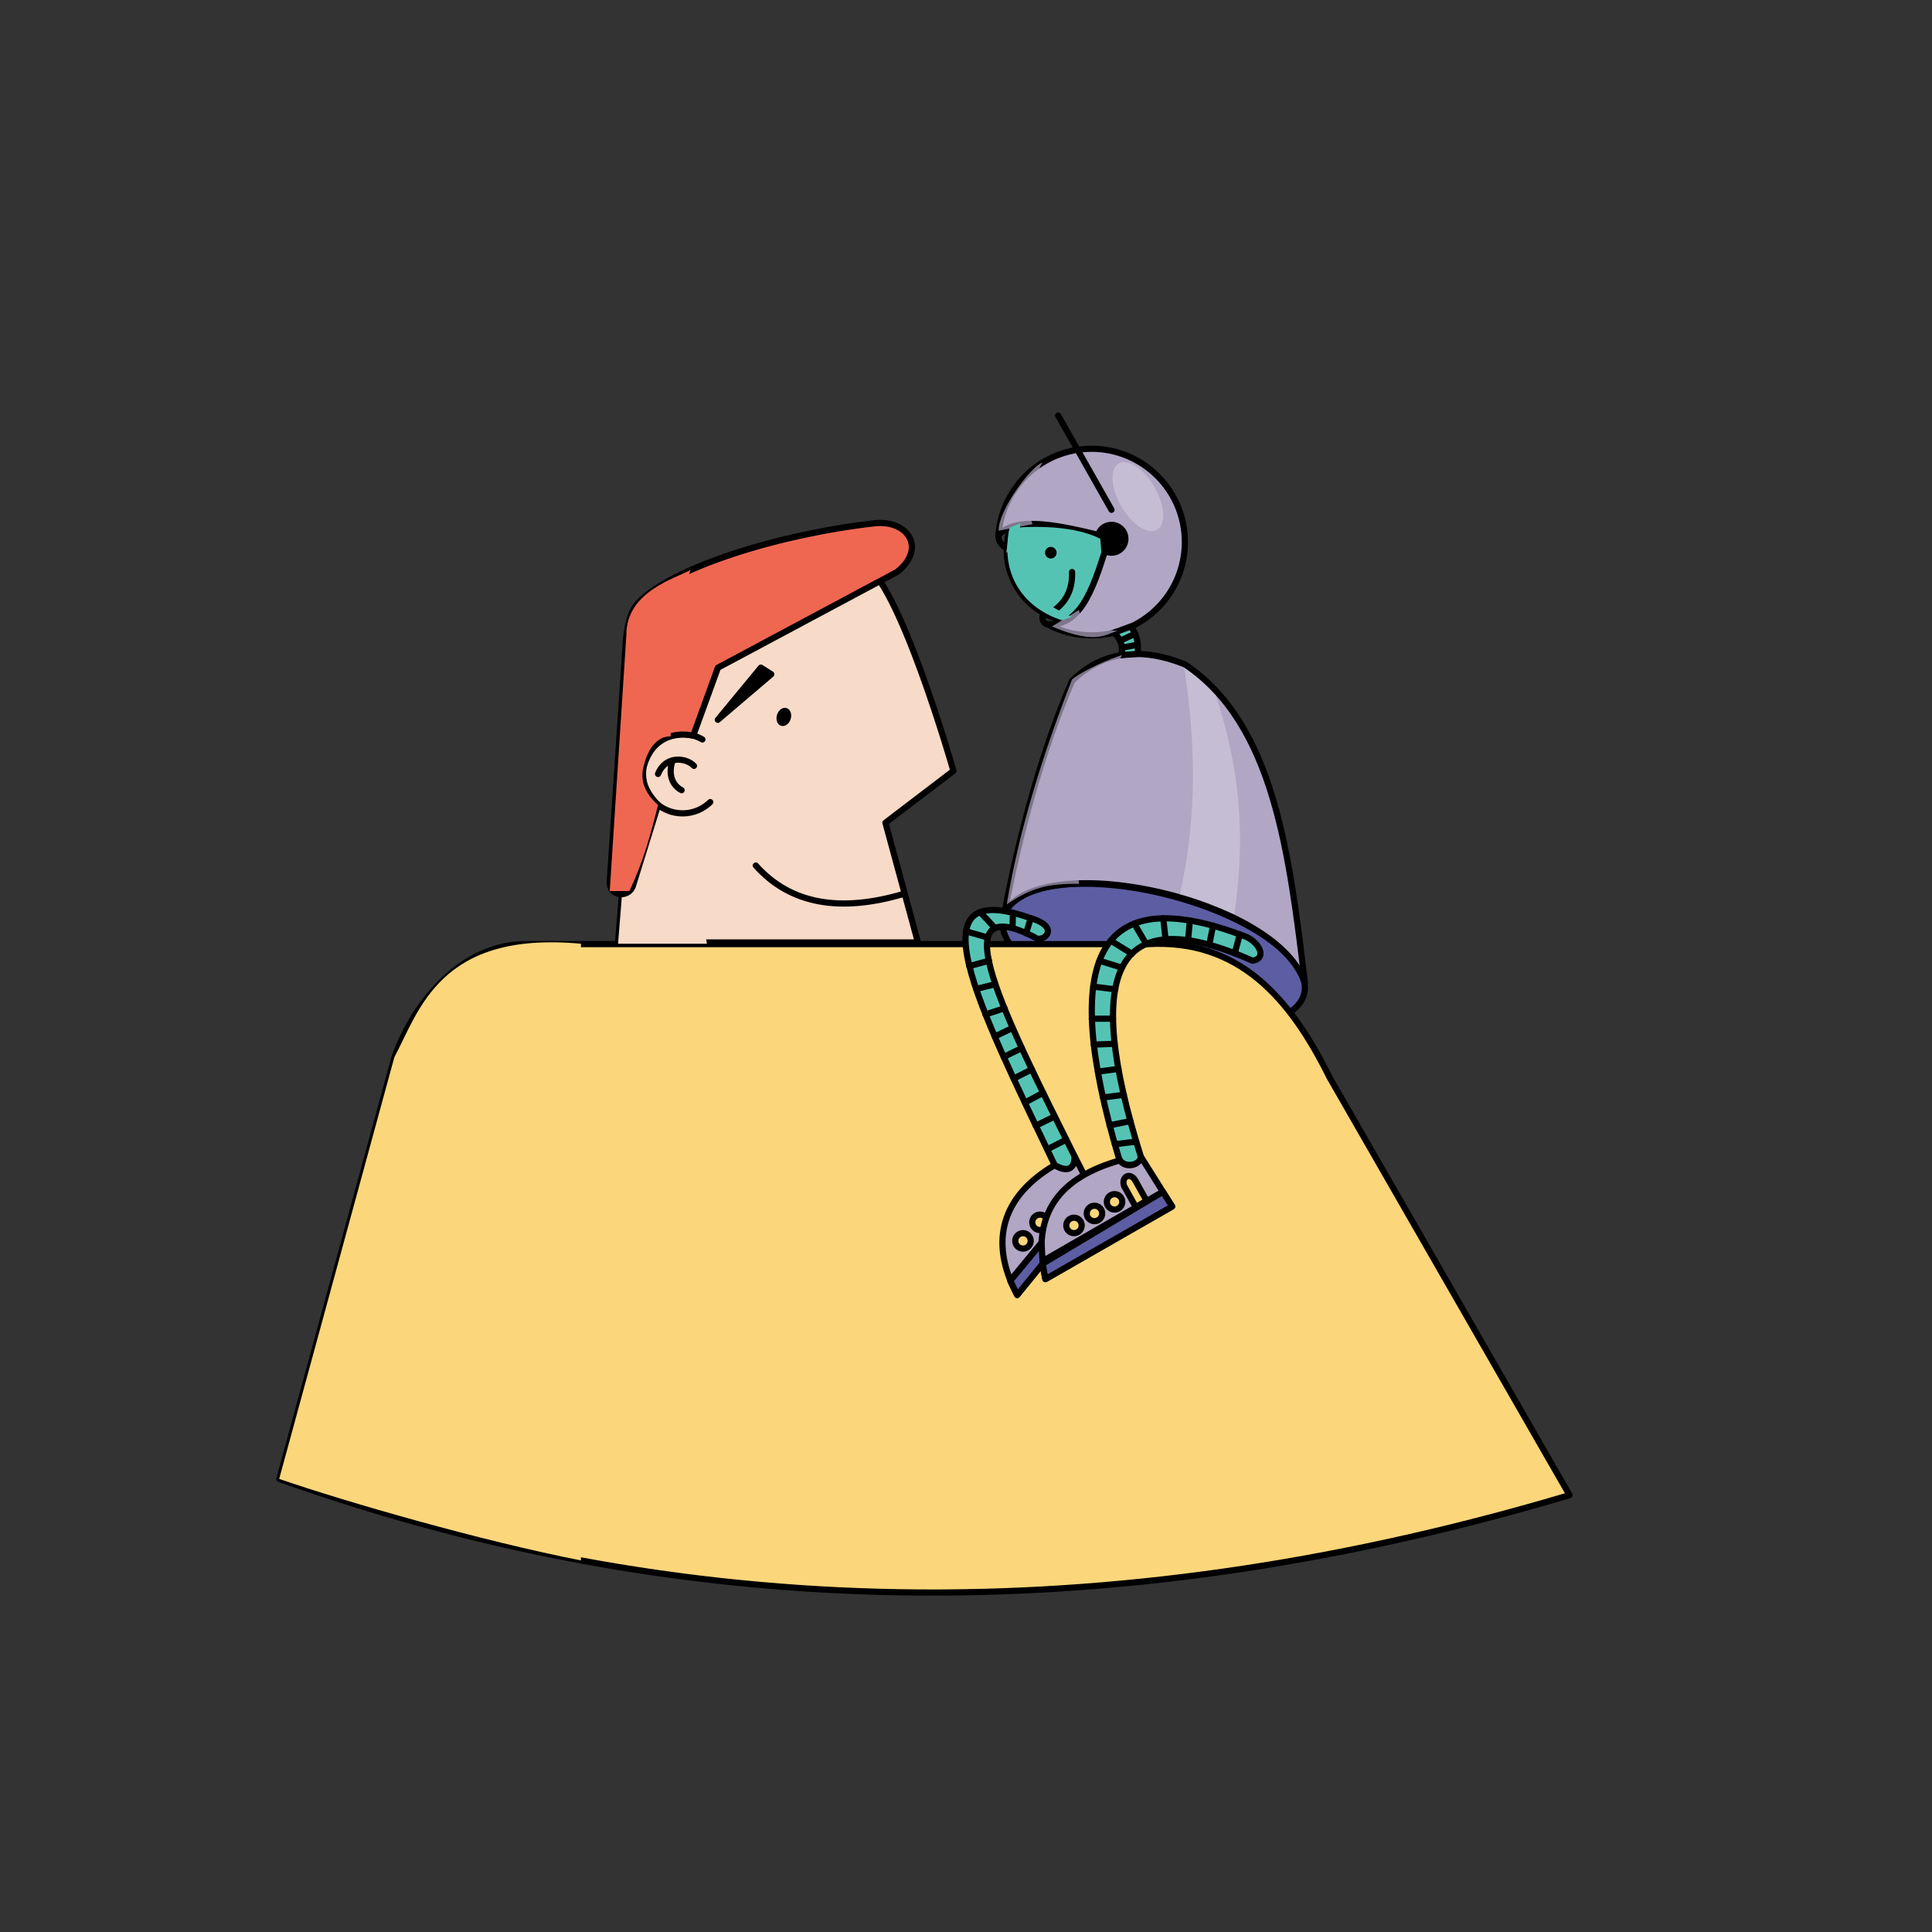<?xml version="1.0" encoding="utf-8"?>
<!-- Generator: Adobe Illustrator 24.0.1, SVG Export Plug-In . SVG Version: 6.00 Build 0)  -->
<svg version="1.1" id="Слой_1" xmlns="http://www.w3.org/2000/svg" xmlns:xlink="http://www.w3.org/1999/xlink" x="0px" y="0px"
	 viewBox="0 0 5000 5000" style="enable-background:new 0 0 5000 5000;" xml:space="preserve">
<rect x="0" y="0" width="5000" height="5000" fill="#333333" stroke="none"/>
<style type="text/css">
	.st0{fill:#5D5DA3;stroke:#000000;stroke-width:16;stroke-miterlimit:10;}
	.st1{fill:#FBD67B;stroke:#000000;stroke-width:16;stroke-linecap:round;stroke-linejoin:round;stroke-miterlimit:10;}
	.st2{fill:#F7DAC8;stroke:#000000;stroke-width:16;stroke-linecap:round;stroke-linejoin:round;stroke-miterlimit:10;}
	.st3{stroke:#000000;stroke-width:16;stroke-linecap:round;stroke-linejoin:round;stroke-miterlimit:10;}
	.st4{fill:#55C3B4;stroke:#000000;stroke-width:16;stroke-linecap:round;stroke-linejoin:round;stroke-miterlimit:10;}
	.st5{fill:#B1A6C4;stroke:#000000;stroke-width:16;stroke-linecap:round;stroke-linejoin:round;stroke-miterlimit:10;}
	.st6{fill:none;stroke:#000000;stroke-width:16;stroke-linecap:round;stroke-linejoin:round;stroke-miterlimit:10;}
	.st7{fill:#B1A6C4;stroke:#000000;stroke-width:16;stroke-miterlimit:10;}
	.st8{fill:#FBD67B;stroke:#000000;stroke-width:16;stroke-miterlimit:10;}
	.st9{fill:#5D5DA3;stroke:#000000;stroke-width:16;stroke-linecap:round;stroke-linejoin:round;stroke-miterlimit:10;}
	.st10{fill:none;stroke:#000000;stroke-width:16;stroke-linejoin:round;stroke-miterlimit:10;}
	.st11{opacity:0.26;fill:#FFFFFF;}
	.st12{fill:#F7DAC8;}
	.st13{opacity:0.71;fill:#B1A6C4;}
	.st14{fill:#55C3B4;}
	.st15{fill:#FBD67B;}
	.st16{fill:#EF6751;stroke:#000000;stroke-width:16;stroke-linecap:round;stroke-linejoin:round;stroke-miterlimit:10;}
	.st17{fill:#EF6751;}
</style>
<ellipse transform="matrix(0.25 -0.968 0.968 0.25 -153.741 4744.951)" class="st0" cx="2986.49" cy="2471.73" rx="160.36" ry="402.32"/>
<path class="st1" d="M722.99,3827.37l298-1091c53.2-149.6,178.5-293.5,341-293h1608c237.23-13.89,369.62,140.64,471,345l621,1081
	C2936.45,4204.58,1822.38,4220.24,722.99,3827.37z"/>
<path class="st2" d="M1599.64,2439c0,0,51.85-692.13,107.85-773.48s432-239.99,524-207.45s236,536.92,236,536.92l-176,134.23
	l84.18,309.78H1599.64z"/>
<polygon class="st3" points="1857.7,1862.81 1969.13,1727.86 1996.05,1744.95 "/>
<circle class="st4" cx="2791.99" cy="1423.87" r="186.5"/>
<path class="st5" d="M2709.87,1615.22c34.22,18.59,73.43,29.15,115.11,29.15c133.38,0,241.5-108.12,241.5-241.5
	s-108.12-241.5-241.5-241.5c-127.36,0-231.69,98.59-240.85,223.61c46.52-52.1,165.41-23.99,286.35,6.39
	C2834.99,1503.32,2803.71,1623.99,2709.87,1615.22z"/>
<path class="st6" d="M2604.49,1418.37c-16-10-22-20-20.16-35.82"/>
<path class="st6" d="M2702.49,1587.37c-9,9-4,25,7,28"/>
<circle cx="2876.49" cy="1394.37" r="44"/>
<line class="st6" x1="2876.49" y1="1319.37" x2="2738.49" y2="1075.37"/>
<path class="st6" d="M2709.49,1591.16c49.72-26.29,66.56-65.05,65-110.79"/>
<circle cx="2719.49" cy="1430.37" r="15"/>
<path class="st7" d="M2599.49,2362.37c40.67-212.75,99.34-425.35,175-600c77-75.62,174.33-89.95,292-43
	c230.69,154.06,270.24,489.19,311,828C3314.49,2328.37,2696.49,2192.37,2599.49,2362.37z"/>
<path class="st4" d="M3219.49,2422.37c-382.65-145.6-476.64,58.9-325,571c8,35,61,22,58,0c-152.47-484.57-65.81-665.83,289-507
	C3282.49,2479.37,3255.49,2434.37,3219.49,2422.37z"/>
<path class="st4" d="M2678.46,2426c-250.97-129.63-72.04,215.13,103.03,567.37c-0.73,32.15-16.54,41.77-52,22
	c-202.6-423.99-368-748-62-639C2749.49,2400.37,2696.49,2442.37,2678.46,2426z"/>
<path class="st4" d="M2882.76,1637.41c17.73,15.96,23.73,32.96,19.82,57.91l41.91-2.96c1-25,1-45-18-71L2882.76,1637.41z"/>
<line class="st6" x1="2710.49" y1="2974.37" x2="2759.49" y2="2949.37"/>
<line class="st6" x1="2680.49" y1="2913.37" x2="2729.49" y2="2889.37"/>
<line class="st6" x1="2652.49" y1="2853.37" x2="2699.49" y2="2828.37"/>
<line class="st6" x1="2623.49" y1="2791.37" x2="2670.49" y2="2767.37"/>
<line class="st6" x1="2597.49" y1="2735.37" x2="2644.49" y2="2712.37"/>
<line class="st6" x1="2574.49" y1="2682.37" x2="2620.49" y2="2660.37"/>
<line class="st6" x1="2550.49" y1="2625.37" x2="2599.49" y2="2609.37"/>
<line class="st6" x1="2526.49" y1="2559.37" x2="2575.49" y2="2547.37"/>
<line class="st6" x1="2508.49" y1="2500.37" x2="2559.49" y2="2486.37"/>
<line class="st6" x1="2500.49" y1="2410.37" x2="2556.49" y2="2426.37"/>
<line class="st6" x1="2536.49" y1="2360.37" x2="2575.49" y2="2402.37"/>
<line class="st6" x1="2620.49" y1="2395.37" x2="2621.49" y2="2362.37"/>
<line class="st6" x1="2655.49" y1="2415.37" x2="2667.49" y2="2376.37"/>
<line class="st6" x1="2885.49" y1="2961.37" x2="2940.49" y2="2954.37"/>
<line class="st6" x1="2871.49" y1="2912.37" x2="2925.49" y2="2901.37"/>
<line class="st6" x1="2854.49" y1="2840.37" x2="2908.49" y2="2833.37"/>
<line class="st6" x1="2841.49" y1="2773.37" x2="2894.49" y2="2766.37"/>
<line class="st6" x1="2830.49" y1="2703.37" x2="2884.49" y2="2701.37"/>
<line class="st6" x1="2825.49" y1="2636.37" x2="2880.49" y2="2636.37"/>
<line class="st6" x1="2829.49" y1="2553.37" x2="2886.49" y2="2560.37"/>
<line class="st6" x1="2845.49" y1="2486.37" x2="2903.49" y2="2504.37"/>
<line class="st6" x1="2874.49" y1="2434.37" x2="2929.49" y2="2468.37"/>
<line class="st6" x1="2935.49" y1="2390.37" x2="2966.49" y2="2443.37"/>
<line class="st6" x1="3010.49" y1="2376.37" x2="3016.49" y2="2431.37"/>
<line class="st6" x1="3079.49" y1="2382.37" x2="3074.49" y2="2433.37"/>
<line class="st6" x1="3139.49" y1="2395.37" x2="3129.49" y2="2445.37"/>
<line class="st6" x1="3208.49" y1="2418.37" x2="3195.49" y2="2467.37"/>
<line class="st6" x1="2898.49" y1="1658.37" x2="2937.49" y2="1640.37"/>
<line class="st6" x1="2903.49" y1="1676.37" x2="2944.49" y2="1668.37"/>
<path class="st5" d="M2781.49,2993.37l55,107l-204,251c-75-140-37.75-256.81,97-336
	C2753.49,3031.37,2781.49,3032.37,2781.49,2993.37z"/>
<circle class="st8" cx="2691.49" cy="3163.37" r="20"/>
<path class="st5" d="M2898.49,3003.01c-152.1,42.92-233.01,134.22-193,307.36l328-188l-81-129
	C2951.49,3015.37,2912.49,3025.37,2898.49,3003.01z"/>
<polygon class="st9" points="3009.49,3084.37 2698.49,3270.37 2705.49,3310.37 3033.49,3122.37 "/>
<polygon class="st9" points="2695.49,3216.37 2614.49,3314.37 2632.49,3351.37 2698.49,3270.37 "/>
<line class="st10" x1="2695.49" y1="3265.37" x2="3009.49" y2="3084.37"/>
<circle class="st8" cx="2779.49" cy="3171.37" r="20"/>
<circle class="st8" cx="2832.49" cy="3140.37" r="20"/>
<circle class="st8" cx="2884.49" cy="3110.37" r="20"/>
<circle class="st8" cx="2647.49" cy="3211.37" r="20"/>
<path class="st8" d="M2909.24,3069.62l30.2,54.23l27.89-16.3l-29.49-52.97C2925.13,3033.09,2900.76,3044.91,2909.24,3069.62z"/>
<line class="st10" x1="2614.49" y1="3314.37" x2="2695.49" y2="3216.37"/>
<ellipse transform="matrix(0.866 -0.5 0.5 0.866 -248.15 1644.633)" class="st11" cx="2944.85" cy="1285.37" rx="49.63" ry="99"/>
<polygon class="st12" points="1599.49,2442.37 1829.49,2442.37 1774,2104 1699,2096 1618.49,2206.37 "/>
<path class="st13" d="M2903.49,1695.37c-78,176-129,443-111,592c-80.18-0.78-122.28,9.48-187,53c30.62-184.77,89.83-379.8,169-582
	C2807.58,1732,2874.48,1704.43,2903.49,1695.37z"/>
<path class="st13" d="M2697.49,1197.37c-57,106-25,159-25,159l-88,17C2583.49,1320.37,2668.48,1206.43,2697.49,1197.37z"/>
<path class="st13" d="M2892.49,1633.37c-101-12-100-55-100-55l-70,43C2842.49,1672.37,2864.49,1637.37,2892.49,1633.37z"/>
<path class="st11" d="M3194.49,2366.37c-51.02-21.49-99.88-41.48-141-52c38.54-172.06,46.79-356.47,11-587c31,23,45,33,82,72
	C3211.44,1998.17,3223.4,2168.5,3194.49,2366.37z"/>
<path class="st14" d="M2640.49,1354.37c-9,116,7,188,134,242l-25.84,8.93c-86.16-26.93-164.16-105.93-135.84-239.93L2640.49,1354.37
	z"/>
<path class="st14" d="M2850.49,1430.37c-99-47-197-27-246,0l8-63c33-4,157-13,235,27L2850.49,1430.37z"/>
<path class="st15" d="M1503.49,2442.37v1596c-260-51-610-152-781-211l298-1091C1085.09,2615.33,1137.49,2408.37,1503.49,2442.37z"/>
<ellipse transform="matrix(0.296 -0.955 0.955 0.296 -344.641 3244.186)" cx="2029.5" cy="1856" rx="24" ry="18.5"/>
<path class="st6" d="M1956,2240c90.46,101.43,220.45,121.67,384,73"/>
<path class="st6" d="M1817.78,1913.73c-15.08-8.73-32.6-13.73-51.28-13.73c-56.61,0-102.5,45.89-102.5,102.5
	s45.89,102.5,102.5,102.5c27.88,0,53.17-11.13,71.65-29.2"/>
<path class="st6" d="M1703,2003c19.79-49.14,73-42,93-21"/>
<path class="st6" d="M1764,2045c-25-13-34.67-41.79-24-75"/>
<path class="st16" d="M1703,2082.96L1639,2289c-8,35-61,34-61-6l41-611c1-29,7.07-84.86,33-112c86-90,359.21-177.43,613-206
	c85-8,133,65,57,126l-464,248l-64,176c0,0-98.15-26.49-128.42,80.47C1651,2036,1703,2082.96,1703,2082.96z"/>
<path class="st17" d="M1629,2306c37.38-80.11,54.64-145.56,74-223c0,0-50-38-39-92c18.79-92.22,71-85,71-85
	c21.15-155.12,16.14-322.2,52-431c-36.98,21.57-167,55-166,169l-43,662H1629z"/>
</svg>

